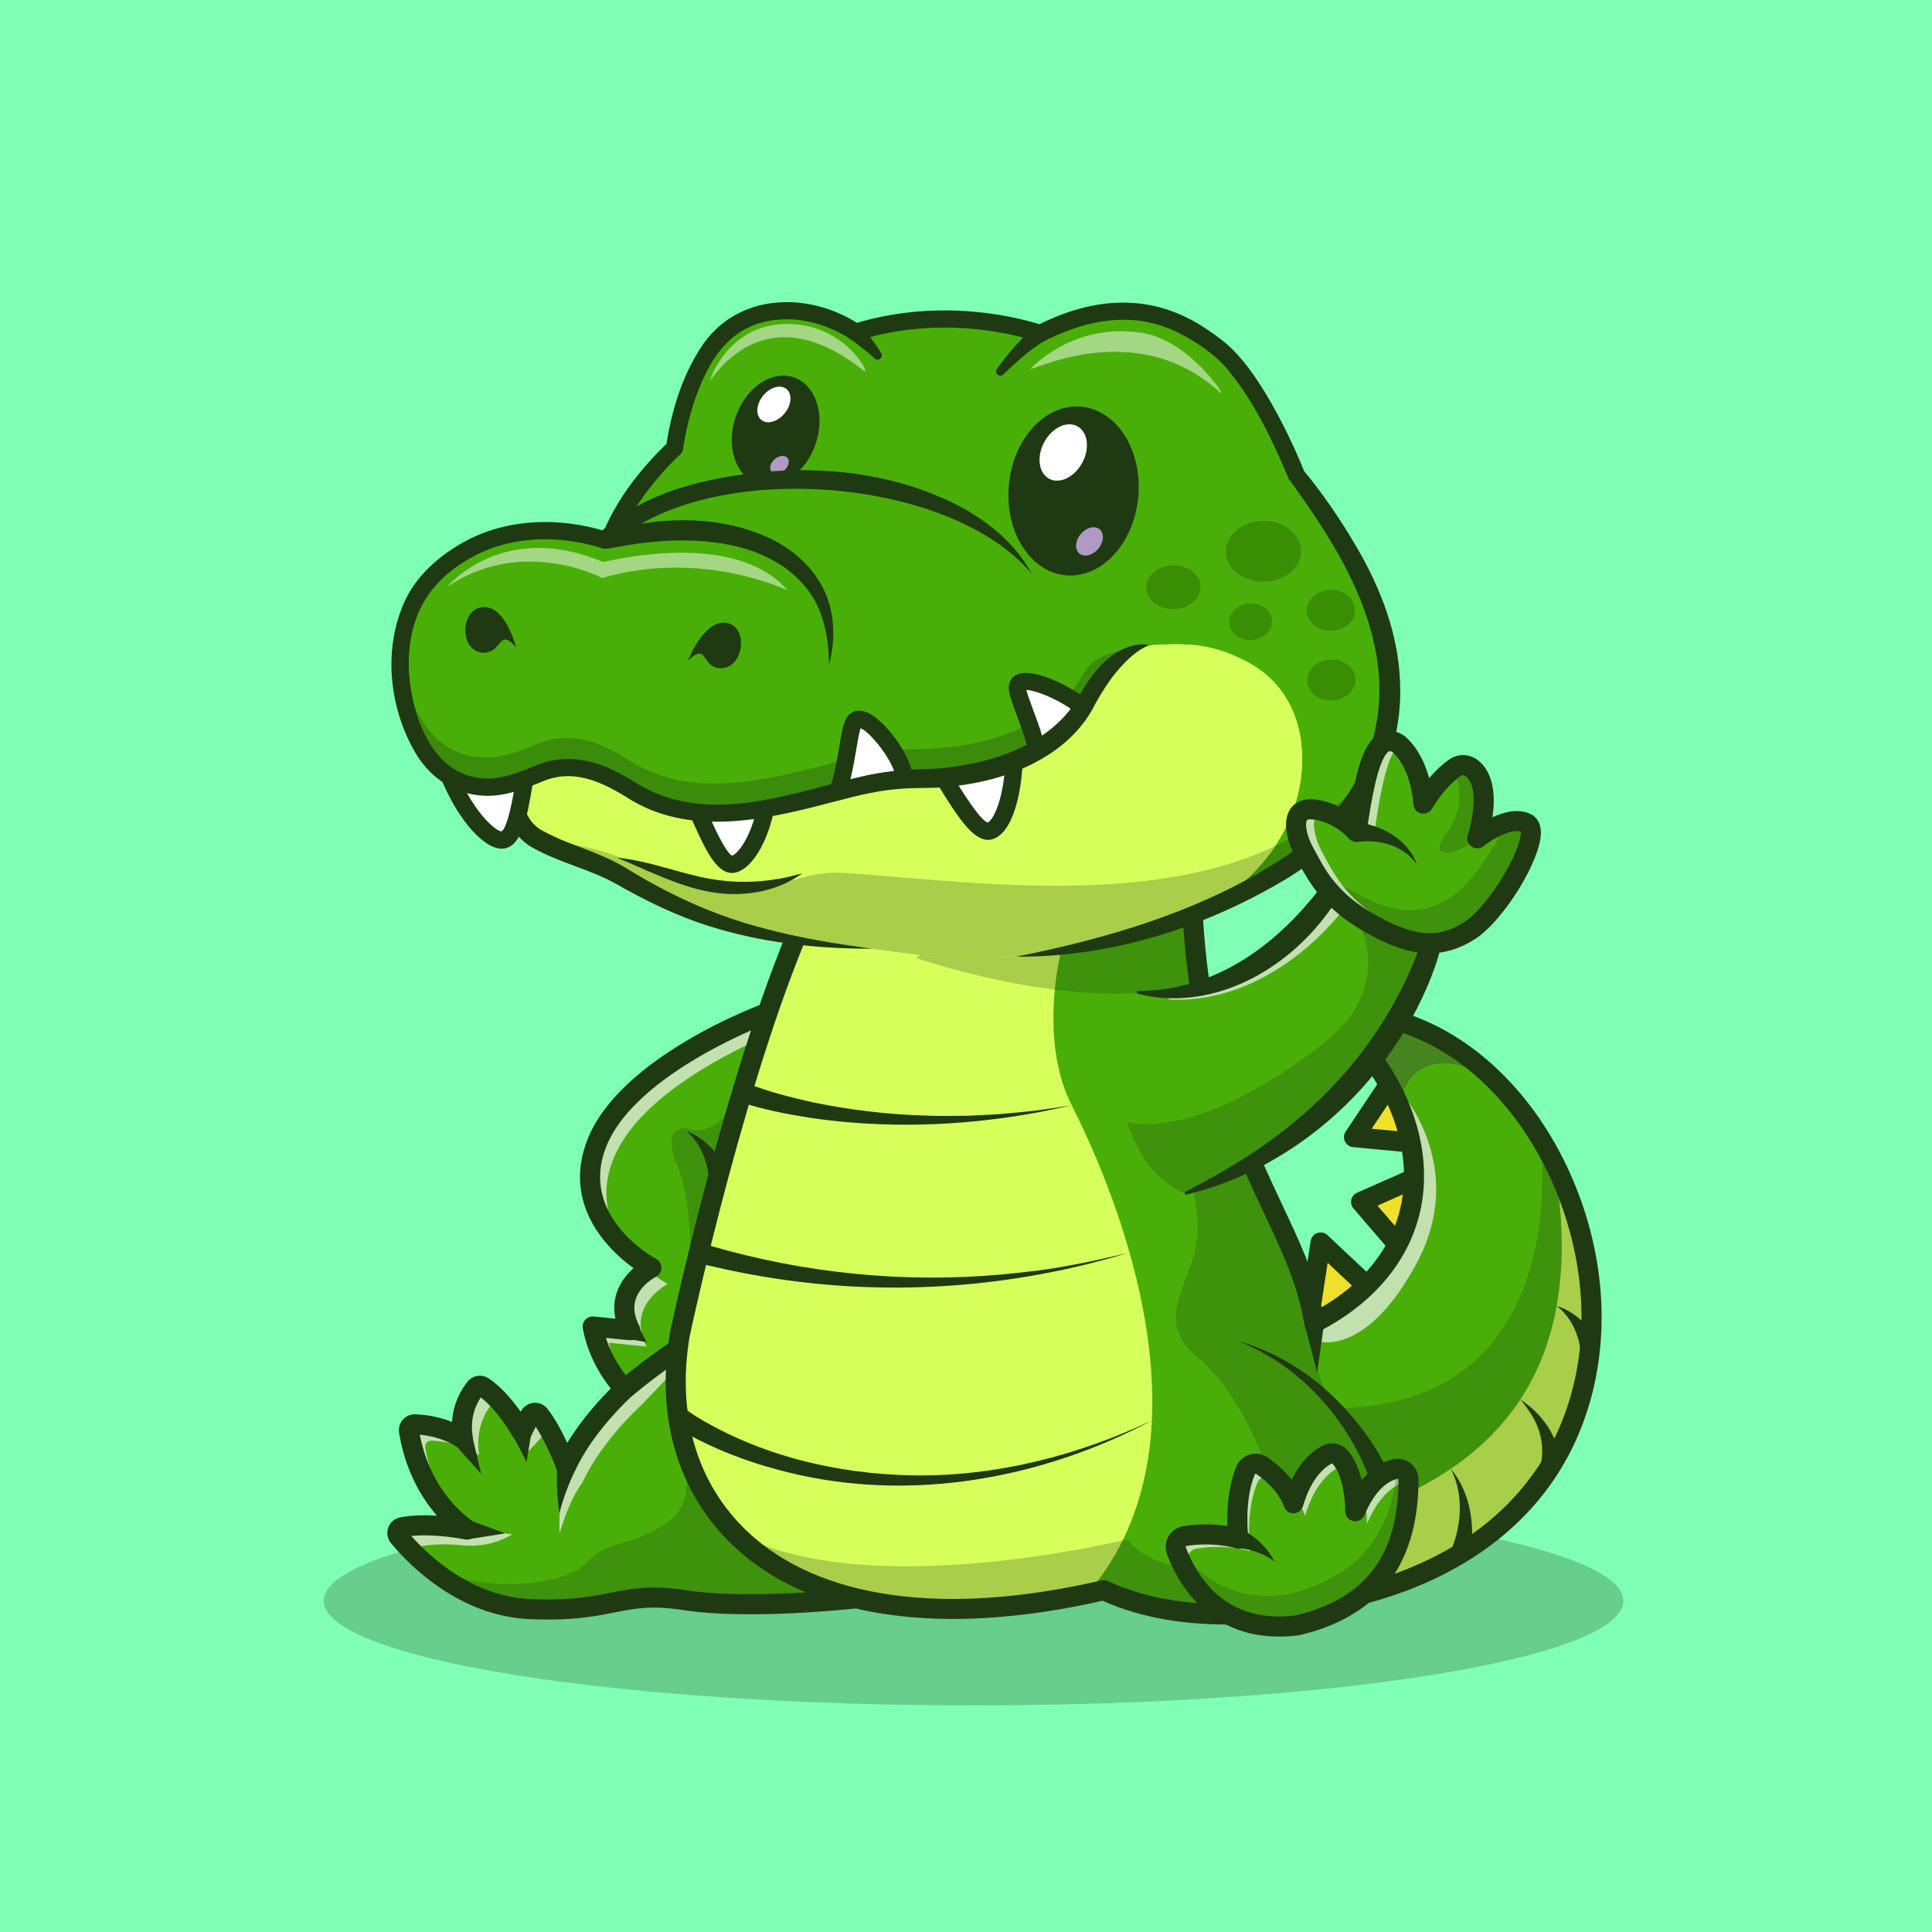 <?xml version="1.0" encoding="utf-8"?>
<!-- Generator: Adobe Illustrator 27.5.0, SVG Export Plug-In . SVG Version: 6.00 Build 0)  -->
<svg version="1.1" id="Layer_1" xmlns="http://www.w3.org/2000/svg" xmlns:xlink="http://www.w3.org/1999/xlink" x="0px" y="0px"
	 viewBox="0 0 4000 4000" style="enable-background:new 0 0 4000 4000;" xml:space="preserve">
<g>
	<g>
		<g>
			<rect style="fill:#7FFFB6;" width="4000" height="4000"/>
		</g>
	</g>
	<g>
		<g style="opacity:0.25;">
			<g>
				<ellipse style="fill:#1F3A12;" cx="2015.587" cy="3314.421" rx="1345.325" ry="216.517"/>
			</g>
		</g>
		<g>
			<g>
				<path style="fill:#49AF08;" d="M1771.527,3309.176c0,0-218.633,24.714-353.623,3.842s-147.088,26.064-320.188,18.483
					c-96.103-4.153-172.996-54.515-222.371-98.439c-0.052-0.052-0.104-0.052-0.156-0.104
					c-22.585-20.093-39.355-38.836-49.635-51.193c-5.971-7.217-2.025-18.068,7.113-19.833
					c55.813-10.799,130.837,4.206,134.316,4.881c-91.171-65.574-114.586-166.869-120.246-203.888
					c-1.142-7.528,4.776-14.33,12.409-14.018c62.459,2.388,99.27,30.165,99.27,30.165c-8.982-53.841,13.395-90.132,25.596-105.344
					c3.946-4.88,10.955-6.126,16.199-2.648c44.443,29.438,80.216,94.182,80.216,94.182l16.355-33.332
					c3.946-7.996,14.953-9.294,20.456-2.284c29.594,37.694,54.931,105.708,54.931,105.708
					c40.653-87.433,121.128-159.237,121.128-159.237c-57.111-61.005-66.197-129.799-66.197-129.799l77.879,7.788
					c-44.132-85.667,43.716-129.28,43.716-129.28s-178.291-95.688-112.509-259.338c65.782-163.65,352.845-268.683,352.845-268.683
					l160.275,1064.817L1771.527,3309.176z"/>
			</g>
		</g>
		<g style="opacity:0.25;">
			<g>
				<path style="fill:#1F3A12;" d="M1771.527,3309.176c0,0-218.633,24.714-353.623,3.842s-147.088,26.064-320.188,18.483
					c-96.103-4.153-172.996-54.515-222.371-98.439c107.629,69.935,290.749,53.218,338.775,2.492
					c48.026-50.725,83.071-28.452,164.844-81.358c81.773-52.906,24.143-188.935,24.143-188.935l346.199,196.359L1771.527,3309.176z"
					/>
			</g>
		</g>
		<g style="opacity:0.7;">
			<g>
				<path style="fill:#F7F7F7;" d="M1060.957,3176.833l-6.663,3.592c-29.18,15.729-62.383,22.187-95.385,19.052
					c-26.167-2.486-58.877-3.537-86.784,1.863c-9.138,1.765-13.084,12.616-7.113,19.833c3.427,4.154,7.632,8.982,12.513,14.382
					c-20.871-18.899-36.499-36.396-46.26-48.129c-5.971-7.217-2.025-18.068,7.113-19.833c41.64-8.048,94.026-1.713,119.311,2.232
					c10.903-0.779,25.129-2.025,26.271-2.959C985.778,3165.358,1060.957,3176.833,1060.957,3176.833z"/>
			</g>
		</g>
		<g style="opacity:0.7;">
			<g>
				<path style="fill:#F7F7F7;" d="M1043.304,2911.68c-3.063-2.492-6.178-4.777-9.345-6.854c-5.244-3.479-12.253-2.232-16.199,2.648
					c-12.201,15.212-34.578,51.504-25.596,105.344c0,0-36.811-27.777-99.27-30.165c-7.632-0.312-13.551,6.49-12.409,14.018
					c4.413,29.023,19.781,97.661,70.247,157.524c-77.776-65.263-98.699-156.589-103.995-191.272
					c-1.142-7.528,4.776-14.33,12.409-14.018c62.459,2.388,99.27,30.165,99.27,30.165c-8.982-53.841,13.395-90.132,25.596-105.344
					c3.946-4.88,10.955-6.126,16.199-2.648C1016.098,2881.619,1030.896,2896.675,1043.304,2911.68z"/>
			</g>
		</g>
		<g style="opacity:0.7;">
			<g>
				<path style="fill:#F7F7F7;" d="M1117.238,2929.644c6.905,8.774,13.551,19.21,19.781,30.061c-2.7,1.09-5.036,3.063-6.49,5.971
					l-42.75,45.972c0,0,15.128-32.992-2.628-56.044l11.63-23.675C1100.727,2923.933,1111.734,2922.635,1117.238,2929.644z"/>
			</g>
		</g>
		<g style="opacity:0.7;">
			<g>
				<path style="fill:#F7F7F7;" d="M1388.725,2845.586l-61.68,64.276c0,0-80.475,71.804-121.128,159.237
					c-20.041,27.465-34.942,64.276-47.454,105.552c0,0-2.492-55.917,7.528-106.487c5.4-26.998,11.474-43.041,16.51-52.438
					c-0.052-0.156-0.156-0.26-0.208-0.416c42.522-78.087,111.004-139.196,111.004-139.196
					c-57.111-61.005-66.197-129.799-66.197-129.799l77.879,7.788c-35.773-69.469,15.212-111.263,35.773-124.607
					c23.052,19.054,41.691,29.075,41.691,29.075s-87.848,43.612-43.716,129.28l-77.879-7.788c0,0,6.334,47.818,41.536,99.062
					l80.06-58.149L1388.725,2845.586z"/>
			</g>
		</g>
		<g style="opacity:0.7;">
			<g>
				<path style="fill:#F7F7F7;" d="M1236.185,2365.487c65.782-163.65,352.845-268.683,352.845-268.683l6.697,44.599
					c-72.999,30.684-272.37,124.918-325.795,257.832c-33.54,83.487-3.582,149.269,33.8,193.711
					C1255.915,2552.241,1192.677,2473.739,1236.185,2365.487z"/>
			</g>
		</g>
		<g>
			<g>
				<path style="fill:#EFE029;" d="M2829.594,2661.896c-40.352,47.6-79.416,71.761-115.521,42.002l20.093-131.512L2829.594,2661.896
					z"/>
			</g>
		</g>
		<g>
			<g>
				<polyline style="fill:#EFE029;" points="2927.573,2439.955 2817.999,2488.45 2893.525,2576.388 				"/>
			</g>
		</g>
		<g>
			<g>
				<polyline style="fill:#EFE029;" points="2875.902,2245.723 2803.288,2354.324 2920.609,2365.473 				"/>
			</g>
		</g>
		<g>
			<g>
				<path style="fill:#49AF08;" d="M2865.834,3287.629c-30.788,9.813-63.446,18.327-98.024,25.388
					c0,0-271.695,77.983-482.851-20.664c-11.37,2.648-22.585,5.14-33.748,7.425v0.052
					c-357.621,75.647-600.086,9.138-732.169-127.982c-101.71-105.448-138.158-252.692-111.523-409.073
					c0,0,117.857-559.951,268.372-887.46l374.443-13.603l9.813-0.364l407.983-14.849c0,0-1.454,232.651,78.139,447.234
					c77.827,209.755,147.348,297.135,173.048,435.033c0.623,3.219,1.194,6.49,1.765,9.761c1.973-1.039,3.946-2.025,5.919-3.115
					c197.969-104.773,240.179-286.647,167.025-452.945c-0.935-2.129-1.869-4.258-2.855-6.386
					c-29.231-63.809-75.439-125.126-136.341-178.759c130.006-6.542,247.241,48.648,339.034,139.04h0.052
					c35.825,35.254,67.755,75.855,95.065,120.246c10.332,16.718,19.989,34.007,28.919,51.711v0.052
					C3370.232,2710.128,3319.662,3142.722,2865.834,3287.629z"/>
			</g>
		</g>
		<g>
			<g>
				<path style="fill:#D7FF5C;" d="M2251.211,3299.778v0.052c-632.743,133.849-904.905-177.357-843.692-537.055
					c0,0,117.857-559.951,268.372-887.46l384.256-13.966c116.3,53.944,134.731,117.442,134.731,117.442
					s-43.769,176.526,24.039,309.752C2286.672,2421.82,2538.43,2967.493,2251.211,3299.778z"/>
			</g>
		</g>
		<g style="opacity:0.7;">
			<g>
				<path style="fill:#F7F7F7;" d="M2932.862,2615.635c-106.227,197.294-205.705,160.95-205.705,160.95v-38.057l-0.156-3.115
					c197.969-104.773,240.179-286.647,167.025-452.945c-0.935-2.129-1.869-4.258-2.855-6.386l11.993-11.63
					C2903.164,2264.452,3039.037,2418.341,2932.862,2615.635z"/>
			</g>
		</g>
		<g>
			<g>
				<path style="fill:#D7FF5C;" d="M2865.834,3287.629c-6.23-13.395-9.553-21.287-9.553-21.287l77.672-184.054
					c229.588-118.22,343.188-327.975,283.948-673.915C3370.232,2710.128,3319.662,3142.722,2865.834,3287.629z"/>
			</g>
		</g>
		<g style="opacity:0.3;">
			<g>
				<path style="fill:#3D1D55;" d="M3093.864,2236.363c-175.799-100.724-196.256,48.752-196.256,48.752l-3.582-2.648
					c-29.023-66.094-76.27-129.747-139.196-185.145C2884.836,2090.781,3002.071,2145.971,3093.864,2236.363z"/>
			</g>
		</g>
		<g>
			<g>
				<path style="fill:#1F3A12;" d="M1544.022,2241.799c45.233,18.182,93.681,30.453,141.335,40.996
					c76.662,15.472,154.961,25.062,233.395,26.948c24.052,1.323,61.589,0.367,85.907,0.332c13.716-0.717,51.06-2.636,64.454-3.335
					c15.291-1.102,48.825-4.755,64.329-6.16c24.743-2.493,60.636-8.652,85.457-12.021c-24.852,4.933-60.147,13.165-84.709,17.158
					c-149.609,26.281-304.004,30.819-454.553,9.018c-51.007-8.122-101.795-17.806-150.931-34.328L1544.022,2241.799
					L1544.022,2241.799z"/>
			</g>
		</g>
		<g>
			<g>
				<path style="fill:#1F3A12;" d="M1449.79,2573.898c15.991,3.733,39.628,10.786,55.714,15.097
					c197.208,53.012,405.152,69.146,608.163,45.604c74.421-7.329,147.69-23.032,220.615-40.22
					c-234.134,71.059-484.182,89.776-726.32,53.092c-46.465-6.953-93.514-16.192-139.32-26.93
					c-6.125-1.498-19.455-4.49-25.737-5.681C1442.905,2614.86,1449.79,2573.898,1449.79,2573.898L1449.79,2573.898z"/>
			</g>
		</g>
		<g>
			<g>
				<path style="fill:#1F3A12;" d="M1424.449,2927.336c-0.405-3.589-2.2-7.57-4.773-10.154c6.067,5.397,13.518,10.177,20.614,14.829
					c134.567,82.356,293.518,119.964,450.769,122.618c170.431,2.491,339.805-40.794,493.761-113.564
					c-227.989,120.832-498.447,169.981-751.665,107.653c-63.549-15.402-125.965-37.012-184.622-66.51
					c-19.027-9.875-38.163-19.88-55.322-33.166c-4.804-3.711-8.955-9.433-9.842-15.586
					C1383.368,2933.456,1424.449,2927.336,1424.449,2927.336L1424.449,2927.336z"/>
			</g>
		</g>
		<g>
			<g>
				<path style="fill:#1F3A12;" d="M3003.673,3041.088c33.313,39.348,46.174,93.63,44.015,144.56
					c-0.329,11.879-1.968,24.73-3.556,36.499c0,0-40.061-10.972-40.061-10.972c4.893-12.989,9.994-27.118,12.834-40.805
					C3026.615,3127.487,3024.18,3080.831,3003.673,3041.088L3003.673,3041.088z"/>
			</g>
		</g>
		<g>
			<g>
				<path style="fill:#1F3A12;" d="M3147.659,2897.424c48.042,31.59,81.717,80.867,83.463,139.896
					c0.001-0.001-41.427-2.999-41.427-2.999c5.178-22.627,4.542-47.043-3.01-70.769
					C3179.411,2938.99,3163.964,2917.037,3147.659,2897.424L3147.659,2897.424z"/>
			</g>
		</g>
		<g>
			<g>
				<path style="fill:#1F3A12;" d="M3222.856,2703.896c39.358,11.655,69.969,43.946,89.133,79.468c0,0-39.348,13.303-39.348,13.303
					c-0.715-4.18-1.261-8.516-2.129-12.756C3264.104,2753.134,3248.486,2723.217,3222.856,2703.896L3222.856,2703.896z"/>
			</g>
		</g>
		<g>
			<g>
				<path style="fill:#1F3A12;" d="M2538.833,3363.318c-81.001,0.002-172.373-11.606-256.099-49.16
					c-334.448,76.145-605.371,36.179-763.433-112.786c-115.313-108.674-162.285-265.681-132.256-442.1
					c0.044-0.266,0.098-0.53,0.151-0.793c1.182-5.623,120.088-565.999,269.8-891.829l37.744,17.344
					c-146.118,318.005-263.101,865.144-266.816,882.654c-27.476,162.102,15.083,305.747,119.863,404.497
					c148.721,140.151,408.853,176.008,732.48,100.959c4.526-1.052,9.277-0.552,13.481,1.416
					c201.421,94.104,465.693,20.288,468.345,19.531c0.513-0.146,1.045-0.276,1.567-0.383
					c422.153-86.094,537.974-390.605,505.601-646.875c-32.007-253.393-210.962-507.632-462.065-527.06
					c102.241,106.638,153.574,237.273,138.628,357.676c-14.536,117.097-90.981,216.748-215.249,280.591
					c-5.898,3.027-12.881,3.059-18.799,0.095c-5.918-2.969-10.068-8.582-11.172-15.112
					c-13.774-81.675-43.799-145.569-81.807-226.465c-27.603-58.748-58.887-125.332-91.982-214.541
					c-80.015-215.681-79.517-444.963-79.453-454.617l41.533,0.254c-0.015,2.292-0.435,231.558,76.865,439.915
					c32.485,87.573,63.374,153.32,90.63,211.326c34.976,74.441,63.423,134.98,79.653,208.787
					c98.452-57.661,156.548-138.572,168.56-235.352c15.034-121.089-46.084-255.061-163.496-358.376
					c-6.343-5.583-8.672-14.453-5.889-22.434c2.783-7.979,10.127-13.474,18.569-13.899
					c136.387-6.826,269.302,51.846,374.375,165.242c97.08,104.766,163.53,250.112,182.31,398.767
					c19.575,154.961-13.477,305.027-93.062,422.551c-92.085,135.982-245.84,229.358-444.678,270.069
					C2760.927,3336.534,2661.855,3363.313,2538.833,3363.318z"/>
			</g>
		</g>
		<g>
			<g>
				<polygon style="fill:#1F3A12;" points="2741.793,2736.994 2727.14,2841.503 2700.371,2740.063 2741.793,2736.994 				"/>
			</g>
		</g>
		<g>
			<g>
				<path style="fill:#1F3A12;" d="M2836.829,3064.535c-34.879-95.013-99.023-180.296-181.963-238.797
					c-28.2-19.77-58.955-36.137-91.271-49.135c67.542,19.21,130.513,55.085,182.971,101.973
					c53.201,48.093,98.478,106.153,129.15,171.359C2875.714,3049.936,2836.829,3064.535,2836.829,3064.535L2836.829,3064.535z"/>
			</g>
		</g>
		<g>
			<g>
				<path style="fill:#1F3A12;" d="M2734.619,2707.031l-41.055-6.274l20.103-131.509c1.162-7.625,6.455-13.972,13.745-16.492
					c7.295-2.522,15.371-0.788,20.991,4.485l95.391,89.514l-28.418,30.288l-66.616-62.51L2734.619,2707.031z"/>
			</g>
		</g>
		<g>
			<g>
				<path style="fill:#1F3A12;" d="M2877.768,2589.917l-75.527-87.937c-4.277-4.983-5.947-11.699-4.502-18.108
					c1.45-6.408,5.845-11.755,11.855-14.414l109.575-48.496l16.807,37.983l-84.009,37.18l57.314,66.731L2877.768,2589.917z"/>
			</g>
		</g>
		<g>
			<g>
				<path style="fill:#1F3A12;" d="M2918.647,2386.146l-117.324-11.148c-7.28-0.691-13.662-5.159-16.797-11.765
					c-3.135-6.606-2.568-14.373,1.494-20.452l72.617-108.601l34.531,23.086l-53.276,79.675l82.681,7.856L2918.647,2386.146z"/>
			</g>
		</g>
		<g style="opacity:0.25;">
			<g>
				<path style="fill:#1F3A12;" d="M2865.834,3286.186c-30.788,9.813-63.446,18.327-98.024,25.388
					c0,0-271.695,77.983-482.851-20.664c-11.37,2.648-22.585,5.14-33.748,7.425v0.052
					c-357.621,75.647-600.086,9.138-732.169-127.982c267.23,152.695,815.24,16.562,815.24,16.562
					c49.323,68.274,186.91,66.717,186.91,66.717c220.658-51.92,59.708-360.841-41.484-443.912
					c-101.191-83.071-2.648-155.759-0.052-262.193c2.596-106.435-109.239-492.924-109.239-492.924
					c-216.504,18.795-473.61-71.286-473.61-71.286l153.526-123.101l9.813-0.364l407.983-14.849c0,0-1.454,232.651,78.139,447.234
					c77.827,209.755,147.348,297.135,173.048,435.033c1.35,11.526,1.973,22.273,1.765,32.242
					c-2.388,118.377,50.777,155.915,50.777,155.915c495.519-8.515,417.121-560.315,417.121-560.315
					c10.332,16.718,19.989,34.007,28.919,51.712v0.052C3370.232,2708.685,3319.662,3141.278,2865.834,3286.186z"/>
			</g>
		</g>
		<g>
			<g>
				<g>
					<path style="fill:#49AF08;" d="M2686.469,3365.024c140.099-33.302,229.187-120.528,229.696-301.392
						c0.041-14.707-13.878-25.394-28.174-21.942c-22.955,5.543-55.906,25.123-82.107,87.1c0,0,1.4-74.217-31.068-111.805
						c-6.856-7.937-18.348-10.031-27.621-5.129c-18.756,9.916-50.269,35.632-69.38,100.493c0,0-11.709-41.328-65.241-77.894
						c-11.884-8.117-28.308-3.36-33.804,9.941c-10.024,24.256-21.455,69.146-15.177,141.073c0,0-46.654-15.213-110.077-5.297
						c-14.28,2.233-22.96,16.895-17.919,30.441C2455.811,3264.929,2520.187,3386.654,2686.469,3365.024z"/>
				</g>
			</g>
			<g style="opacity:0.7;">
				<g>
					<path style="fill:#F7F7F7;" d="M2658.26,3077.095c-6.23-5.503-13.395-11.162-21.443-16.666
						c-11.89-8.151-28.296-3.375-33.8,9.917c-10.02,24.246-21.495,69.157-15.212,141.065c0,0-46.624-15.212-110.069-5.295
						c-14.278,2.232-22.948,16.926-17.912,30.477c7.425,19.885,20.716,48.804,42.834,76.425
						c-37.122-33.955-57.267-76.062-67.08-102.385c-5.036-13.551,3.634-28.244,17.964-30.477
						c63.394-9.917,110.069,5.296,110.069,5.296c-6.282-71.908,5.14-116.819,15.161-141.065c5.503-13.291,21.91-18.068,33.799-9.917
						C2633.702,3048.903,2648.291,3064.012,2658.26,3077.095z"/>
				</g>
			</g>
			<g style="opacity:0.7;">
				<g>
					<path style="fill:#F7F7F7;" d="M2774.819,3016.973c4.829,5.607,8.878,11.993,12.305,18.847
						c-5.192-1.246-10.747-0.623-15.679,1.973c-18.795,9.917-50.31,35.669-69.416,100.516c0,0-4.517-15.939-20.768-36.759
						c19.262-56.956,48.285-80.371,65.938-89.717C2756.492,3006.952,2767.966,3009.029,2774.819,3016.973z"/>
				</g>
			</g>
			<g style="opacity:0.7;">
				<g>
					<path style="fill:#F7F7F7;" d="M2916.144,3063.648c0,1.194,0,2.336-0.052,3.479c-1.298,0.052-2.596,0.208-3.894,0.519
						c-22.948,5.555-55.865,25.129-82.085,87.121c0,0,0.519-28.867-6.905-59.708c22.325-35.876,46.676-48.96,64.796-53.373
						C2902.281,3038.26,2916.196,3048.903,2916.144,3063.648z"/>
				</g>
			</g>
			<g style="opacity:0.7;">
				<g>
					<path style="fill:#F7F7F7;" d="M2805.867,3128.807c0,0,1.038-53.789-18.743-92.988c4.569,0.987,8.774,3.375,11.942,7.113
						c12.201,14.122,19.625,33.488,24.142,52.127C2817.186,3104.613,2811.371,3115.775,2805.867,3128.807z"/>
				</g>
			</g>
			<g style="opacity:0.25;">
				<g>
					<path style="fill:#1F3A12;" d="M2916.144,3063.648c-0.468,180.835-89.561,268.06-229.692,301.393
						c-166.246,21.598-230.627-100.101-250.875-154.409c-2.129-5.763-1.817-11.682,0.363-16.77
						c33.8,56.852,101.347,124.087,228.446,107.577c129.072-30.684,214.843-107.11,227.926-260.324
						C2904.981,3040.492,2916.196,3050.409,2916.144,3063.648z"/>
				</g>
			</g>
			<g>
				<g>
					<path style="fill:#1F3A12;" d="M2647.744,3388.389c-150.796,0-211.65-116.897-231.611-170.532
						c-4.575-12.297-3.398-25.832,3.223-37.138c6.646-11.35,17.925-19.029,30.952-21.064c37.388-5.85,69.429-3.574,90.938-0.256
						c-1.826-59.604,8.545-99.243,18.33-122.93c5.005-12.104,15.083-21.194,27.661-24.944c12.627-3.764,26.143-1.667,37.056,5.786
						c22.72,15.518,38.75,32.026,49.912,46.582c19.614-40.093,44.121-60.264,63.286-70.396c17.983-9.507,39.795-5.425,53.042,9.914
						c14.771,17.1,23.516,39.89,28.687,61.382c22.261-27.463,45.601-38.87,63.896-43.291c13.159-3.176,26.768-0.193,37.368,8.174
						c10.488,8.281,16.484,20.679,16.45,34.011c-0.254,91.36-22.871,165.09-67.212,219.148
						c-40.552,49.436-100.591,83.887-178.447,102.395c-0.703,0.166-1.411,0.295-2.124,0.388
						C2674.653,3387.505,2660.849,3388.389,2647.744,3388.389z M2496.596,3197.608c-12.095,0-25.532,0.84-39.873,3.081
						c-0.254,0.042-1.025,0.161-1.528,1.018c-0.459,0.789-0.225,1.426-0.137,1.665c22.593,60.696,82.188,159.59,227.666,141.196
						c144.644-34.741,212.236-124.058,212.676-280.996c0-0.229,0-0.779-0.654-1.296c-0.547-0.435-1.182-0.566-1.88-0.398
						c-18.364,4.436-45.049,21.05-67.852,74.998c-3.877,9.167-13.711,14.297-23.447,12.229c-9.736-2.07-16.636-10.754-16.445-20.708
						c0.303-18.462-3.779-72.085-26.025-97.834c-0.508-0.591-1.45-0.737-2.192-0.347c-14.702,7.774-41.938,29.541-59.165,88.003
						c-2.603,8.838-10.718,14.897-19.922,14.897c-0.034,0-0.073,0-0.107,0c-9.248-0.046-17.354-6.206-19.873-15.105
						c-0.381-1.23-11.133-35.093-56.978-66.406c-0.542-0.369-1.128-0.464-1.758-0.276c-0.825,0.247-1.055,0.796-1.138,1.003
						c-9.473,22.92-19.531,64.316-13.682,131.331c0.605,6.946-2.31,13.73-7.769,18.066c-5.464,4.336-12.739,5.647-19.355,3.484
						C2556.885,3205.127,2532.749,3197.608,2496.596,3197.608z"/>
				</g>
			</g>
			<g>
				<g>
					<path style="fill:#1F3A12;" d="M2566.169,3164.863c1.856,0.419,4.052,1.081,5.583,1.895
						c21.397,11.182,40.368,27.358,54.877,46.438c4.85,6.429,8.854,13.37,12.247,20.301c-6.135-4.812-12.397-9.043-19.055-12.458
						c-18.54-9.259-39.116-15.35-59.761-15.426c-0.524,0.016,0.806,0.406,0.957,0.465
						C2561.018,3206.076,2566.169,3164.863,2566.169,3164.863L2566.169,3164.863z"/>
				</g>
			</g>
		</g>
		<g>
			<g>
				<path style="fill:#1F3A12;" d="M1134.614,3353.13c-11.724,0-24.272-0.269-37.783-0.857
					c-146.88-6.394-249.829-112.117-287.275-157.273c-7.519-9.07-9.643-21.099-5.679-32.18c3.97-11.094,13.262-19.058,24.849-21.299
					c24.399-4.715,51.753-4.932,75.913-3.462c-56.001-63.938-73.267-138.225-78.418-171.99c-1.489-9.773,1.431-19.609,8.018-26.987
					c6.538-7.327,15.898-11.37,25.688-10.938c31.499,1.201,57.222,8.352,75.947,15.825c2.602-40.129,19.971-68.298,31.968-83.225
					c10.762-13.403,29.614-16.414,43.838-6.98c27.022,17.91,50.615,46.802,66.382,69.192l0.083-0.161
					c5.034-10.257,14.839-17.097,26.216-18.291c11.313-1.187,22.212,3.423,29.199,12.322c15.874,20.217,30.327,47.871,40.845,70.562
					c30.801-50.62,69.399-91.987,90.21-112.627c-48.999-60.686-57.729-122.89-58.105-125.725c-0.83-6.289,1.26-12.615,5.674-17.17
					c4.414-4.556,10.649-6.87,16.982-6.213l45.059,4.504c-3.965-18.35-3.135-36.233,2.515-53.45
					c7.363-22.444,21.787-39.426,34.951-51.096c-17.095-12.363-39.678-31.138-59.99-55.942
					c-52.642-64.284-64.668-137.573-34.78-211.941c68.423-170.268,352.876-276.013,364.951-280.432l14.273,39.006
					c-2.783,1.021-279.165,103.816-340.689,256.914c-57.939,144.175,96.475,229.746,103.076,233.318
					c6.821,3.691,11.03,10.881,10.893,18.638c-0.132,7.754-4.565,14.795-11.509,18.245c-0.239,0.119-32.144,16.623-41.797,46.494
					c-5.405,16.738-3.008,34.624,7.324,54.683c3.486,6.767,2.993,14.9-1.289,21.194s-11.636,9.756-19.238,8.982l-48.545-4.854
					c7.642,23.482,23.311,59.131,54.087,92.01c3.823,4.082,5.835,9.536,5.586,15.124c-0.249,5.586-2.744,10.837-6.919,14.561
					c-0.767,0.686-77.837,70.166-116.143,152.488c-3.535,7.59-11.26,12.295-19.644,11.987c-8.364-0.327-15.718-5.65-18.643-13.494
					c-0.22-0.584-19.868-52.881-43.579-88.65l-10.054,20.461c-3.408,6.946-10.4,11.416-18.135,11.604
					c-0.171,0.005-0.337,0.008-0.503,0.008c-7.544,0-14.512-4.097-18.174-10.72c-0.313-0.556-30.21-54.001-66.787-82.09
					c-10.689,15.771-23.052,43.525-16.563,82.473c1.401,8.384-2.456,16.773-9.722,21.177c-7.275,4.394-16.494,3.933-23.276-1.189
					c-0.215-0.156-28.799-20.827-76.802-25.31c8.037,42.012,33.169,124.453,110.078,179.636c7.964,5.715,10.845,16.223,6.909,25.205
					c-3.94,8.982-13.623,13.979-23.223,12.004c-0.664-0.139-61.094-12.412-111.338-7.09
					c40.102,45.008,127.998,125.481,247.109,130.669c81.226,3.533,125.933-5.288,165.366-13.074
					c44.951-8.872,83.779-16.536,157.07-5.212c130.737,20.203,345.981-3.701,348.14-3.943l4.658,41.274
					c-9.038,1.018-222.979,24.756-359.136,3.718c-66.089-10.212-99.888-3.54-142.69,4.912
					C1236.865,3345.401,1197.71,3353.128,1134.614,3353.13z"/>
			</g>
		</g>
		<g>
			<g>
				<path style="fill:#1F3A12;" d="M1306.855,2891.844l-27.124-31.452c1.958-1.689,48.647-41.824,111.816-84.094l23.096,34.521
					C1353.696,2851.604,1307.319,2891.446,1306.855,2891.844z"/>
			</g>
		</g>
		<g>
			<g>
				<path style="fill:#1F3A12;" d="M1193.71,3037.365c-14.247,30.553-27.362,62.032-35.248,95.102
					c-4.568-25.601-5.494-52.238-5.604-78.376c0.017-8.86,0.092-17.478,0.524-26.67L1193.71,3037.365L1193.71,3037.365z"/>
			</g>
		</g>
		<g>
			<g>
				<polygon style="fill:#1F3A12;" points="976.835,2969.494 996.057,3051.344 939.998,2988.683 976.835,2969.494 				"/>
			</g>
		</g>
		<g>
			<g>
				<polygon style="fill:#1F3A12;" points="1100.939,2961.994 1090.161,3026.681 1059.915,2968.493 1100.939,2961.994 				"/>
			</g>
		</g>
		<g>
			<g>
				<polygon style="fill:#1F3A12;" points="969.112,3146.198 1045.814,3174.653 965.026,3187.531 969.112,3146.198 				"/>
			</g>
		</g>
		<g>
			<g>
				<path style="fill:#1F3A12;" d="M1467.452,2438.613c-2.256-26.657-11.193-53.329-26.596-75.501
					c-5.378-7.722-12.023-14.524-19.491-20.903c9.116,3.328,18.323,7.617,26.682,13.411c25.909,17.998,46.121,43.876,59.584,72.465
					C1507.631,2428.085,1467.452,2438.613,1467.452,2438.613L1467.452,2438.613z"/>
			</g>
		</g>
		<g>
			<g>
				<polygon style="fill:#1F3A12;" points="1317.231,2737.336 1338.726,2778.766 1292.725,2770.873 1317.231,2737.336 				"/>
			</g>
		</g>
		<g style="opacity:0.25;">
			<g>
				<path style="fill:#1F3A12;" d="M1519.042,2290.113c-4.223,0.177-40.999,66.808-97.678,46.04c0,0-56.444-10.384-18.271,79.177
					s22.597,260.895,26.491,257.001c3.894-3.894,83.104-330.122,83.104-330.122"/>
			</g>
		</g>
		<g>
			<g>
				<g>
					<path style="fill:#49AF08;" d="M2103.91,1980.736c0,0,289.249-17.38,544.469-175.367
						c233.828-144.745,259.529-354.074,204.365-526.576c-46.374-145.015-168.221-294.42-168.221-294.42
						s-77.164-197.113-163.512-264.594c-91.454-71.472-201.617-113.068-367.677-29.195c0,0-180.795-65.968-381.914-2.691
						c0,0-115.146-83.502-236.615-22.515c-113.261,56.867-138.294,262.268-138.294,262.268s-147.816,130.389-156.402,282.71
						c-8.232,146.032-178.686,380.316-178.686,380.316s-19.113,108.562,51.303,146.66c70.416,38.098,109.428,38.395,183.502,82.165
						c122.847,72.59,259.988,128.882,508.47,144.652"/>
				</g>
			</g>
			<g>
				<g>
					<path style="fill:#49AF08;" d="M2855.92,1561.821c-30.174,88.619-94.554,173.61-207.552,243.562
						c-255.225,157.96-544.454,175.374-544.454,175.374l-299.216-16.614c-248.46-15.777-385.625-72.036-508.484-144.642
						c-74.041-43.787-113.085-44.079-183.482-82.159c-6.974-3.797-13.103-8.283-18.443-13.289
						c-48.371-45.323-32.86-133.364-32.86-133.364s170.441-234.28,178.685-380.334c8.6-152.336,156.376-282.69,156.376-282.69
						s25.075-205.405,138.319-262.294c121.481-60.989,236.609,22.537,236.609,22.537c201.122-63.307,381.917,2.66,381.917,2.66
						c166.069-83.863,276.198-42.256,367.664,29.19c86.342,67.504,163.512,264.636,163.512,264.636s121.847,149.377,168.252,294.421
						C2881.292,1367.96,2888.194,1466.94,2855.92,1561.821z"/>
				</g>
			</g>
			<g>
				<g>
					
						<ellipse transform="matrix(1 -0.018 0.018 1 -20.433 48.065)" style="fill:#3A8E04;" cx="2615.772" cy="1140.406" rx="77.953" ry="63.004"/>
				</g>
			</g>
			<g>
				<g>
					
						<ellipse transform="matrix(1 -0.018 0.018 1 -21.831 44.673)" style="fill:#3A8E04;" cx="2429.366" cy="1214.883" rx="56.207" ry="45.429"/>
				</g>
			</g>
			<g>
				<g>
					
						<ellipse transform="matrix(0.999 -0.037 0.037 0.999 -44.838 102.719)" style="fill:#3A8E04;" cx="2756.344" cy="1264.333" rx="50.126" ry="42.437"/>
				</g>
			</g>
			<g>
				<g>
					
						<ellipse transform="matrix(0.999 -0.037 0.037 0.999 -45.818 96.597)" style="fill:#3A8E04;" cx="2590.142" cy="1287.718" rx="44.75" ry="37.886"/>
				</g>
			</g>
			<g>
				<g>
					
						<ellipse transform="matrix(0.999 -0.037 0.037 0.999 -50.157 102.834)" style="fill:#3A8E04;" cx="2757.192" cy="1408.452" rx="50.126" ry="42.437"/>
				</g>
			</g>
			<g style="opacity:0.5;">
				<g>
					<path style="fill:#FFFFFF;" d="M2135.411,761.232c35.304-32.982,111.496-89.105,227.516-72.298
						c100.15,14.508,180.457,139.567,163.657,124.129C2343.136,644.477,2111.516,783.555,2135.411,761.232z"/>
				</g>
			</g>
			<g style="opacity:0.5;">
				<g>
					<path style="fill:#FFFFFF;" d="M1470.609,785.233c17.323-47.06,72.941-129.04,188.961-112.233
						c100.15,14.507,145.997,108.528,128.037,94.172C1565.408,589.553,1459.841,814.485,1470.609,785.233z"/>
				</g>
			</g>
			<g style="opacity:0.3;">
				<g>
					<path style="fill:#1F3A12;" d="M2855.92,1561.821c-30.174,88.619-94.554,173.61-207.552,243.562
						c-255.225,157.96-544.454,175.374-544.454,175.374l-299.216-16.614c-248.46-15.777-385.625-72.036-508.484-144.642
						c-74.041-43.787-113.085-44.079-183.482-82.159c-6.974-3.797-13.103-8.283-18.443-13.289
						c73.255,28.845,114.867,19.258,206.273,57.833c288.356,121.847,313.725,17.68,444.481,25.336
						c299.533,17.554,882.781,120.499,1110.775-245.278C2855.821,1561.902,2855.87,1561.861,2855.92,1561.821z"/>
				</g>
			</g>
			<g>
				<g>
					<path style="fill:#ABD625;" d="M2639.888,1751.553c-45.529,68.384-116.191,123.367-201.826,154.369
						c-181.413,65.656-334.145,74.793-334.145,74.793l-132.389,5.297l-166.83-21.869
						c-248.463-15.735-385.625-72.036-508.481-144.685c-74.094-43.704-113.09-43.994-183.482-82.158
						c-6.977-3.755-13.058-8.239-18.351-13.244c73.211,28.802,114.82,19.256,206.179,57.83
						c288.356,121.847,313.725,17.68,444.481,25.336C1972.901,1820.575,2364.971,1883.336,2639.888,1751.553z"/>
				</g>
			</g>
			<g>
				<g>
					<path style="fill:#D7FF5C;" d="M2438.066,1905.93c-181.431,65.633-334.171,74.788-334.171,74.788l-132.376,5.294
						l-166.836-21.875c-248.454-15.739-385.593-72.051-508.456-144.661c-74.091-43.731-113.108-44.028-183.477-82.164
						c-70.418-38.096-51.344-146.659-51.344-146.659s26.348-31.12,60.213-77.729c191.64,29.556,436.195,54.148,619.067,27.342
						c215.46-31.612,473.647-193.801,638.668-204.184c84.231-5.319,129.81-2.73,198.836,32.207
						c83.962,42.493,121.901,124.2,117.403,217.815C2688.786,1727.715,2585.729,1852.513,2438.066,1905.93z"/>
				</g>
			</g>
			<g>
				<g>
					<path style="fill:#D7FF5C;" d="M1094.442,1724.063c-0.019-0.008-0.038-0.014-0.057-0.022c1.308,1.256,2.667,2.456,4.139,3.646
						c1.354,1.147,2.822,2.285,4.285,3.371c1.275,0.891,2.55,1.783,3.876,2.617c0.668,0.469,1.331,0.887,1.994,1.304
						c1.322,0.782,2.7,1.56,4.078,2.337c4.421,2.361,8.663,4.631,12.835,6.75c2.083,1.034,4.167,2.067,6.189,3.053
						c4.045,1.972,8.023,3.844,11.936,5.616c3.856,1.777,7.703,3.451,11.428,5.029c5.615,2.365,11.047,4.587,16.414,6.711
						c1.825,0.687,3.593,1.379,5.361,2.071c15.901,6.07,31.166,11.406,47.265,17.775c5.366,2.123,10.798,4.346,16.362,6.767
						c16.748,7.26,34.831,16.091,55.671,28.369c122.843,72.643,260.016,128.933,508.496,144.7l166.813,21.875l132.346-5.288
						l0.057-0.005c0,0,152.693-9.162,334.114-74.797c10.739-3.852,21.155-8.148,31.372-12.744c2.078-0.912,4.1-1.818,6.117-2.777
						c3.164-1.476,6.268-3,9.314-4.52c2.393-1.201,4.787-2.402,7.119-3.65c4.241-2.146,8.36-4.386,12.413-6.726
						c1.895-1.054,3.733-2.103,5.567-3.204c16.367-9.531,31.906-20.044,46.458-31.42c1.806-1.414,3.611-2.828,5.412-4.295
						c3.606-2.881,7.094-5.804,10.574-8.832c1.739-1.514,3.479-3.028,5.162-4.537c3.418-3.075,6.723-6.141,10.019-9.311
						c3.295-3.17,6.531-6.387,9.652-9.595c2.337-2.458,4.673-4.916,6.953-7.37c3.056-3.307,6.046-6.714,8.979-10.117
						c1.241-1.366,2.416-2.833,3.596-4.247c8.307-10.007,16.017-20.332,23.124-31.027c33.056-49.478,52.854-105.986,55.721-165.481
						c4.505-93.597-33.469-175.299-117.424-217.788c-69.004-34.971-114.61-37.534-198.793-32.212
						c-165.037,10.362-423.249,172.544-638.673,204.195c-182.884,26.8-427.444,2.186-619.06-27.373
						c-33.884,46.604-60.239,77.746-60.239,77.746S1045.953,1678.738,1094.442,1724.063z"/>
				</g>
			</g>
			<g style="opacity:0.25;">
				<g>
					<path style="fill:#1F3A12;" d="M1094.385,1724.041c1.308,1.256,2.667,2.456,4.139,3.646c1.354,1.147,2.822,2.285,4.285,3.371
						c1.275,0.891,2.55,1.783,3.876,2.617c0.668,0.469,1.331,0.887,1.994,1.304c1.322,0.782,2.7,1.56,4.078,2.337
						c4.421,2.361,8.663,4.631,12.835,6.75c2.083,1.034,4.167,2.067,6.189,3.053c4.045,1.972,8.023,3.844,11.936,5.616
						c3.856,1.777,7.703,3.451,11.428,5.029c5.62,2.417,11.052,4.64,16.414,6.711c1.825,0.687,3.593,1.379,5.361,2.071
						c15.906,6.122,31.171,11.458,47.265,17.775c5.31,2.128,10.742,4.35,16.362,6.767c16.748,7.26,34.831,16.091,55.671,28.369
						c122.843,72.643,260.016,128.933,508.496,144.7l166.813,21.875l132.346-5.288l0.057-0.005c0,0,152.693-9.162,334.114-74.797
						c10.739-3.852,21.155-8.148,31.372-12.744c2.078-0.912,4.1-1.818,6.117-2.777c3.164-1.476,6.268-3,9.314-4.52
						c2.393-1.201,4.787-2.402,7.119-3.65c4.241-2.146,8.36-4.386,12.413-6.726c1.895-1.054,3.733-2.103,5.567-3.204
						c16.367-9.531,31.906-20.044,46.458-31.42c1.806-1.414,3.611-2.828,5.412-4.295c3.606-2.881,7.094-5.804,10.574-8.832
						c1.739-1.514,3.479-3.028,5.162-4.537c3.418-3.075,6.723-6.141,10.019-9.311c3.295-3.17,6.531-6.387,9.652-9.595
						c2.341-2.406,4.678-4.864,6.953-7.37c3.056-3.307,6.046-6.714,8.979-10.117c1.241-1.366,2.416-2.833,3.596-4.247
						c8.307-10.007,16.017-20.332,23.124-31.027c-274.89,131.782-666.983,68.996-894.832,55.641
						c-130.727-7.624-156.114,96.515-444.488-25.344C1209.22,1743.312,1167.61,1752.873,1094.385,1724.041z"/>
				</g>
			</g>
			<g>
				<g>
					<path style="fill:#1F3A12;" d="M2103.91,1980.736c185.452-37.038,370.569-90.908,532.02-191.048
						c167.609-101.942,254.277-270.441,207.185-465.213c-29.289-123.395-101.913-232.139-175.203-333.605
						c-32.978-78.904-71.425-159.431-125.987-225.618c-18.184-21.982-39.663-38.409-63.196-53.947
						c-23.58-15.523-48.572-28.369-74.833-36.931c-81.229-27.345-167.034-6.308-242.52,32.132c-4.59,2.304-9.67,2.451-14.158,0.834
						c-14.013-4.74-29.785-9.051-44.548-12.409c-76.568-17.416-156.5-21.46-234.286-10.613
						c-31.062,4.395-61.715,11.321-91.611,20.591c-5.494,1.702-11.185,0.64-15.575-2.4c-35.555-23.623-78.246-38.585-120.773-41.214
						c-100.406-3.97-155.517,50.241-191.607,139.215c-12.642,30.944-22.079,63.666-28.901,96.528
						c-2.249,10.901-4.308,22.317-5.701,32.766c-0.596,4.47-2.751,8.35-5.845,11.164c-21.842,20.069-43.005,43.551-61.536,67.144
						c-36.977,47.368-68.539,101.081-82.389,159.529c-7.61,30.573-6.071,62.961-14.082,93.135
						c-7.551,32.134-18.762,62.573-31.313,92.175c-38.42,88.066-88.007,169.722-143.203,248.211c-0.012,0.024,3.143-7.4,3.14-7.395
						c-3.324,31.871-0.917,69.253,14.686,97.036c7.401,13.348,18.246,23.717,31.821,30.273c15.97,8.391,32.191,15.957,49.079,22.686
						c39.23,15.136,81.317,29.797,118.29,51.441c90.44,56.406,187.443,101.25,291.423,127.542
						c72.344,19.366,146.163,31.142,220.41,41.405c-113.454,0.313-227.58-12.333-336.187-46.604
						c-67.859-21.188-132.83-53.146-194.483-88.375c-54.242-30.133-116.393-43.103-170.85-73.923
						c-48.85-25.97-65.552-85.72-62.686-136.902c0.649-10.71,1.308-19.894,3.362-30.766c0.459-2.744,1.522-5.33,3.147-7.405
						c35.725-50.295,69.066-103.654,98.599-157.966c28.814-53.811,55.787-110.444,70.021-169.526
						c7.808-30.959,6.147-62.59,14.099-93.206c23.926-96.142,84.212-177.931,154.989-245.208c0.001,0.001-5.904,11.219-5.904,11.219
						c10.891-71.453,31.182-141.75,70.529-203.145c68.849-110.687,209.864-120.786,316.22-59.146
						c5.796,3.494,10.586,6.12,16.338,10.255c0,0-15.824-2.573-15.824-2.573c111.194-34.743,231.365-36.409,344.609-10.713
						c16.697,3.99,32.201,7.884,48.772,13.662c0,0-14.155,0.835-14.155,0.835c118.022-60.537,239.419-70.169,353.031,6.833
						c12.909,8.546,24.982,17.242,37.211,27.159c35.851,30.021,62.247,69.108,86.083,108.027
						c30.961,51.824,56.726,105.236,79.513,161.184c0.012,0.024-2.786-4.77-2.783-4.766c41.421,50.39,77.884,103.667,110.58,160.071
						c49.966,85.092,86.497,180.557,89.758,280.34c7.238,177.908-92.542,321.719-241.939,409.989
						C2490.282,1921.969,2297.974,1981.971,2103.91,1980.736L2103.91,1980.736z"/>
				</g>
			</g>
			<g>
				<g>
					<path style="fill:#1F3A12;" d="M1277.471,1775.822c65.546,5.851,128.641,32.448,192.63,43.715
						c47.145,8.534,95.633,8.167,142.994-0.224c16.042-2.763,31.906-6.855,48.177-11.26c-55.122,40.6-129.609,50.832-196.111,37.598
						C1398.304,1832.362,1339.632,1801.35,1277.471,1775.822L1277.471,1775.822z"/>
				</g>
			</g>
			<g>
				<g>
					<path style="fill:#16260E;" d="M1734.336,1647.92c-2.476,0-4.883-1.033-6.597-2.917c-2.241-2.466-2.925-5.974-1.767-9.099
						c10.161-27.424,15.903-61.584,20.517-89.033c4.57-27.163,7.866-46.79,13.994-56.416c5.64-8.879,15.308-12.144,26.504-8.938
						c36.724,10.5,94.126,90.557,94.487,131.785c0.044,4.724-3.608,8.662-8.32,8.977c-51.079,3.413-90.415,13.071-136.523,25.342
						C1735.869,1647.823,1735.097,1647.92,1734.336,1647.92z M1778.852,1498.12c-2.104,0-2.759,1.03-3.315,1.907
						c-4.189,6.58-7.72,27.573-11.455,49.802c-3.901,23.193-8.584,51.057-16.108,76.36c37.788-9.802,72.393-17.498,114.746-21.016
						c-7.29-37.026-56.177-99.514-80.635-106.506C1780.732,1498.279,1779.682,1498.12,1778.852,1498.12z"/>
				</g>
			</g>
			<g>
				<g>
					<path style="fill:#16260E;" d="M2147.031,1562.325c-1.235,0-2.471-0.256-3.628-0.771c-2.603-1.157-4.492-3.491-5.093-6.274
						c-5.547-25.85-15.791-53.318-24.829-77.556c-10.64-28.516-16.626-45.166-16.025-55.764c0.459-8.091,4.839-14.316,12.339-17.524
						c28.726-12.302,103.628,23.804,138.154,53.22c3.359,2.859,4.121,7.744,1.797,11.492
						c-22.739,36.646-55.801,67.595-98.271,91.995C2150.102,1561.927,2148.569,1562.325,2147.031,1562.325z M2124.072,1419.676
						c-2.974,0-5.43,0.374-7.256,1.157c-1.318,0.564-1.479,0.93-1.548,2.134c-0.42,7.38,7.378,28.296,14.922,48.523
						c7.891,21.152,16.675,44.712,22.705,68.005c32.451-20.298,58.438-44.849,77.446-73.171
						C2196.684,1440.22,2146.142,1419.676,2124.072,1419.676z"/>
				</g>
			</g>
			<g>
				<g>
					<path style="fill:#FFFFFF;" d="M924.952,1592.732c32.396,88.646,86.138,145.466,113.134,146.52
						c37.991,1.483,44.29-131.028,55.849-156.32"/>
				</g>
				<g>
					<path style="fill:#1F3A12;" d="M1038.886,1757.107c-0.493,0-0.991-0.01-1.494-0.029
						c-40.601-1.587-97.349-71.086-129.194-158.223c-3.384-9.253,1.377-19.495,10.63-22.876c9.243-3.381,19.492,1.372,22.876,10.63
						c31.694,86.721,81.445,133.208,96.577,134.783c12.715-7.239,23.809-71.467,28.008-95.784
						c4.448-25.762,7.173-40.791,11.426-50.093c4.092-8.96,14.668-12.903,23.638-8.806c8.96,4.097,12.9,14.68,8.804,23.64
						c-2.534,5.547-5.815,24.558-8.716,41.331C1091.284,1690.516,1079.78,1757.107,1038.886,1757.107z"/>
				</g>
			</g>
			<g>
				<g>
					<path style="fill:#FFFFFF;" d="M1593.804,1620.807c-11.361,112.493-52.668,165.298-76.565,168.614
						c-33.361,4.629-72.937-123.206-91.697-144.259"/>
				</g>
				<g>
					<path style="fill:#1F3A12;" d="M1515.244,1807.4c-32.92,0-56.221-51.628-80.83-106.155
						c-7.866-17.437-17.661-39.136-22.188-44.216c-6.558-7.356-5.908-18.63,1.45-25.186c7.344-6.55,18.633-5.911,25.181,1.45
						c7.783,8.735,15.357,25.1,28.076,53.276c10.718,23.755,35.571,78.828,48.784,84.973c11.523-3.503,49.414-44.377,60.337-152.529
						c0.991-9.795,9.678-16.924,19.541-15.955c9.8,0.989,16.943,9.739,15.957,19.539c-11.553,114.355-54.956,179.373-91.86,184.492
						C1518.188,1807.298,1516.709,1807.4,1515.244,1807.4z"/>
				</g>
			</g>
			<g>
				<g>
					<path style="fill:#FFFFFF;" d="M2100.327,1553.079c-1.267,107.667-29.253,164.49-53.15,167.805
						c-33.361,4.629-96.352-122.397-115.111-143.45"/>
				</g>
				<g>
					<path style="fill:#1F3A12;" d="M2045.351,1738.848c-31.367,0-62.754-47.263-103.1-113.303
						c-9.429-15.432-19.175-31.387-23.501-36.243c-6.557-7.356-5.908-18.63,1.45-25.186c7.349-6.55,18.628-5.911,25.181,1.45
						c6.167,6.917,13.999,19.585,27.314,41.379c15.361,25.144,55.869,91.45,72.524,96.116c8.54-3.313,36.03-44.358,37.271-150.193
						c0.122-9.851,8.237-17.549,18.047-17.627c9.849,0.117,17.744,8.196,17.627,18.047
						c-1.255,106.941-28.159,179.661-68.535,185.264C2048.203,1738.75,2046.777,1738.848,2045.351,1738.848z M2045.796,1703.201
						L2045.796,1703.201L2045.796,1703.201z"/>
				</g>
			</g>
			<g>
				<g>
					<path style="fill:#49AF08;" d="M2136.395,1188.411c-37.883-54.3-107.953-124.135-268.999-168.433
						c-203.046-55.85-488.715-26.215-615.554,97.996c-74.986-23.594-226.42-47.405-350.525,69.077
						c-127.891,120.036-68.478,367.339,33.023,422.822c83.19,45.473,152.084,0.605,194.018-12.863
						c49.878-16.019,101.293-10.054,175.369,36.893c92.555,58.659,190.497,59.181,313.555,33.905s176.852-54.996,292.82-55.809
						s275.285-40.615,339.247-159.938c63.962-119.322,129.985-115.982,129.985-115.982L2136.395,1188.411z"/>
				</g>
			</g>
			<g style="opacity:0.5;">
				<g>
					<path style="fill:#FFFFFF;" d="M926.385,1214.539c0,0,114.233-138.832,322.52-50.831
						c63.058-14.257,282.651-56.108,381.373,58.41c0,0-177.438-85.835-383.493-25.399
						C1246.786,1196.719,1083.495,1109.253,926.385,1214.539z"/>
				</g>
			</g>
			<g style="opacity:0.3;">
				<g>
					<path style="fill:#1F3A12;" d="M2379.296,1336.098c-2.118-0.075-67.042-1.416-129.962,115.948
						c-63.945,119.355-223.268,159.14-339.234,159.953c-115.967,0.813-169.77,30.541-292.827,55.817
						c-123.057,25.276-221.01,24.744-313.533-33.896c-74.074-46.956-125.491-52.928-175.394-36.919
						c-41.909,13.463-110.837,58.326-194.017,12.862c-62.445-34.079-108.909-140.72-105.754-245.721
						c12.056,82.644,51.964,156.943,102.144,184.375c83.18,45.464,152.061,0.6,194.016-12.862
						c49.856-16.011,101.273-10.039,175.346,36.917c92.571,58.642,190.477,59.172,313.581,33.898
						c123.057-25.276,176.813-55.005,292.779-55.818c115.967-0.813,275.29-40.597,339.281-159.951
						C2270.97,1343.562,2379.296,1336.098,2379.296,1336.098z"/>
				</g>
			</g>
			<g>
				<g>
					<path style="fill:#1F3A12;" d="M1258.076,1101.261c-4.204-1.4-4.516-0.839-5.403-1.074c0,0,1.305-0.276,1.305-0.276
						l4.199-0.969c103.18-27.687,214.925-33.1,316.198,7.06c81.795,31.962,145.583,99.063,150.287,189.893
						c1.973,27.201-1.439,54.833-8.266,81.078c-0.582-51.882-9.237-105.108-38.273-147.927
						c-81.575-117.431-254.745-121.801-383.256-99.52c-9.09,1.597-26.13,4.698-35.23,5.995c-5.425,0.412-6.685,1.311-14.032-0.835
						c-9.23-3.445-13.92-13.719-10.476-22.95C1238.573,1102.509,1248.846,1097.819,1258.076,1101.261L1258.076,1101.261z"/>
				</g>
			</g>
			<g>
				<g>
					<path style="fill:#1F3A12;" d="M1068.647,1340.562c0,0-21.41-85.66-67.487-83.717c-32.057,1.352-43.932,39.463-34.69,67.474
						c9.242,28.01,37.163,32.35,52.948,22.152C1038.997,1333.821,1039.912,1306.667,1068.647,1340.562z"/>
				</g>
			</g>
			<g>
				<g>
					<path style="fill:#1F3A12;" d="M1424.368,1367.816c0,0,32.285-83.748,77.903-78.539c31.737,3.624,38.676,42.405,25.889,69.631
						c-12.787,27.226-41.137,29.562-55.544,18.289C1454.746,1363.213,1457.313,1336.118,1424.368,1367.816z"/>
				</g>
			</g>
			<g>
				<g>
					<path style="fill:#FFFFFF;" d="M1872.558,1613.379c-52.492,3.509-92.829,13.542-138.224,25.623
						c19.578-52.831,22.611-126.378,33.673-143.757C1788.362,1463.197,1872.148,1567.146,1872.558,1613.379z"/>
				</g>
				<g>
					<path style="fill:#1F3A12;" d="M1734.336,1656.839c-4.956,0-9.771-2.065-13.198-5.835c-4.482-4.932-5.845-11.951-3.53-18.198
						c9.868-26.636,15.537-60.334,20.088-87.412c5.215-31.023,8.496-49.094,15.264-59.729c7.793-12.261,21.431-17.031,36.48-12.722
						c40.176,11.487,100.557,95.391,100.957,140.278c0.083,9.451-7.217,17.327-16.646,17.957
						c-50.283,3.359-89.189,12.917-134.829,25.063C1737.407,1656.643,1735.864,1656.839,1734.336,1656.839z M1781.743,1507.762
						c-2.93,8.242-6.182,27.585-8.867,43.545c-3.189,18.984-6.9,41.055-12.271,62.471c29.541-7.329,58.017-13.176,90.864-16.521
						C1839.712,1562.871,1799.179,1514.248,1781.743,1507.762z"/>
				</g>
			</g>
			<g>
				<g>
					<path style="fill:#FFFFFF;" d="M2242.169,1464.444c-23.445,37.778-56.847,66.966-95.137,88.964
						c-11.268-52.502-41.728-112.283-40.67-130.942C2108.105,1391.645,2199.285,1427.917,2242.169,1464.444z"/>
				</g>
				<g>
					<path style="fill:#1F3A12;" d="M2147.031,1571.243c-2.466,0-4.941-0.51-7.256-1.543c-5.205-2.317-8.989-6.98-10.186-12.551
						c-5.41-25.212-15.537-52.358-24.468-76.309c-11.372-30.493-17.275-46.982-16.567-59.387
						c0.649-11.482,7.109-20.674,17.734-25.22c34.375-14.722,115.015,27.007,147.446,54.631c6.714,5.72,8.242,15.488,3.589,22.983
						c-23.525,37.913-57.642,69.885-101.406,95.024C2153.174,1570.447,2150.107,1571.243,2147.031,1571.243z M2124.922,1428.467
						c2.129,9.077,8.394,25.879,13.628,39.907c6.328,16.973,13.76,36.902,19.668,56.985c24.136-16.497,44.165-35.591,59.829-57.029
						C2185.737,1445.545,2141.889,1428.65,2124.922,1428.467z"/>
				</g>
			</g>
			<g>
				<g>
					<path style="fill:#1F3A12;" d="M2063.96,763.764c23.703-32.111,48.073-61.807,79.162-87.805
						c7.633-6.277,18.909-5.178,25.186,2.454c6.996,8.347,4.658,21.366-4.762,26.797c-23.01,13.547-45.352,32.051-65.558,50.471
						c-6.949,6.373-13.89,12.996-20.426,19.6C2069.836,782.965,2057.657,772.604,2063.96,763.764L2063.96,763.764z"/>
				</g>
			</g>
			<g>
				<g>
					<path style="fill:#1F3A12;" d="M1783.627,674.887c14.673,18.273,28.573,35.933,40.778,56.211
						c2.514,4.273,1.09,9.773-3.181,12.288c-3.669,2.164-8.237,1.406-11.051-1.533c-7.516-7.329-16.034-14.343-24.63-21.155
						c-8.549-6.74-17.52-13.509-26.328-19.797C1737.959,684.038,1765.438,654.735,1783.627,674.887L1783.627,674.887z"/>
				</g>
			</g>
			<g>
				<g>
					<g>
						<g>
							<g>
								<path style="fill:#1F3A12;" d="M2230.929,841.614c74.382,1.216,130.991,80.54,126.44,177.173
									c-4.55,96.633-68.538,173.983-142.921,172.767c-74.38-1.217-130.992-80.539-126.44-177.173
									C2092.559,917.749,2156.548,840.397,2230.929,841.614z"/>
							</g>
						</g>
					</g>
				</g>
				<g>
					<g>
						<g>
							<g>
								<path style="fill:#FFFFFF;" d="M2229.906,882.188c22.022,11.275,27.066,44.878,11.266,75.054
									c-15.8,30.177-46.459,45.498-68.481,34.223c-22.021-11.274-27.066-44.877-11.265-75.052
									C2177.225,886.235,2207.883,870.912,2229.906,882.188z"/>
							</g>
						</g>
					</g>
				</g>
				<g>
					<g>
						<g>
							<g>
								<path style="fill:#B199C5;" d="M2276.863,1096.062c9.932,8.54,8.511,26.612-3.172,40.365
									c-11.683,13.755-29.206,17.981-39.135,9.441c-9.932-8.538-8.511-26.612,3.173-40.363
									C2249.409,1091.751,2266.933,1087.524,2276.863,1096.062z"/>
							</g>
						</g>
					</g>
				</g>
			</g>
			<g>
				<g>
					<g>
						<g>
							<g>
								<path style="fill:#1F3A12;" d="M1633.537,778.706c47.755,8.388,74.094,65.587,58.83,127.754
									c-15.264,62.168-66.351,105.765-114.107,97.377c-47.754-8.388-74.095-65.586-58.831-127.755
									C1534.694,813.914,1585.783,770.317,1633.537,778.706z"/>
							</g>
						</g>
					</g>
				</g>
				<g>
					<g>
						<g>
							<g>
								<path style="fill:#FFFFFF;" d="M1627.7,804.899c12.746,9.558,11.706,31.853-2.323,49.798
									c-14.028,17.945-35.732,24.743-48.478,15.185c-12.745-9.557-11.706-31.853,2.323-49.797
									C1593.251,802.14,1614.954,795.34,1627.7,804.899z"/>
							</g>
						</g>
					</g>
				</g>
				<g>
					<g>
						<g>
							<g>
								<path style="fill:#B199C5;" d="M1630.65,948.32c5.307,6.55,2.085,18.119-7.195,25.839
									c-9.281,7.721-21.107,8.671-26.413,2.121c-5.308-6.549-2.086-18.118,7.195-25.838
									C1613.517,942.721,1625.344,941.772,1630.65,948.32z"/>
							</g>
						</g>
					</g>
				</g>
			</g>
			<g>
				<g>
					<path style="fill:#1F3A12;" d="M2136.394,1188.412c-170.044-204.949-678.404-240.836-872.073-57.697
						c-4.871,4.749-11.763,6.173-17.834,4.274c-91.676-28.957-196.571-26.306-279.68,24.63
						c-90.984,53.382-127.104,135.864-119.501,240.3c7.768,87.558,48.571,201.138,148.224,211.257
						c41.393,5.023,81.812-13.495,120.318-28.707c60.503-23.651,124.799-6.882,178.491,25.024
						c21.324,12.509,41.849,26.183,64.845,35.284c142.487,57.513,294.542-6.163,436.506-37.731
						c25.586-5.228,51.717-9.031,77.866-10.86c25.445-1.964,50.405-1.203,75.658-3.753
						c111.105-10.695,234.186-51.958,288.741-156.108c23.567-40.266,54.877-80.575,100.916-95.801
						c13.055-4.08,27.417-6.282,40.461-2.444c-11.98,4.221-22.228,11.198-31.958,18.808
						c-37.253,30.908-64.018,72.201-86.329,114.741c-20.056,35.806-50.087,65.803-83.605,88.684
						c-66.477,44.728-145.972,65.416-225.006,71.548c-25.313,2.17-51.24,1.055-76.437,2.521
						c-49.826,2.246-97.461,13.651-145.836,26.653c-135.074,35.428-291.15,74.512-420.775-0.99
						c-55.036-34.732-115.634-67.648-181.332-42.053c-43.175,17.402-87.544,36.4-136.306,30.654
						c-58.97-6.118-105.53-41.563-133.861-91.751c-52.513-92.162-64.696-212.178-20.082-309.794
						c22.571-49.615,64.503-88.156,110.601-116.05c92.01-56.4,207.974-60.025,308.789-28.095c0-0.001-17.833,4.269-17.833,4.269
						c93.235-87.448,223.329-116.683,346.532-128.505c123.421-10.47,250.686,3.9,364.653,54.075
						C2025.637,1063.289,2097.295,1115.466,2136.394,1188.412L2136.394,1188.412z"/>
				</g>
			</g>
		</g>
		<g>
			<g>
				<g>
					<path style="fill:#49AF08;" d="M2963.806,1951.896c0,0-86.965,363.488-510.109,519.247
						c-60.382-25.441-99.166-82.137-119.415-147.452c-29.283-94.701-19.626-207.418,19.677-269.202
						c250.719,31.152,399.365-207.989,399.365-207.989l160.223,12.305l29.49,2.285L2963.806,1951.896z"/>
				</g>
			</g>
			<g style="opacity:0.7;">
				<g>
					<path style="fill:#F7F7F7;" d="M2953.63,1907.297l-172.165-24.869c0,0-141.377,196.723-359.802,187.066
						c-4.932-4.05-10.488-8.203-16.147-12.305c219.36-4.102,347.809-210.689,347.809-210.689l189.714,14.589L2953.63,1907.297z"/>
				</g>
			</g>
			<g>
				<g>
					<path style="fill:#1F3A12;" d="M2354.28,2051.913c150.468-0.577,271.417-81.534,364.293-194.693
						c5.682-6.942,11.972-14.733,17.107-21.686c4.214-6.782,11.783-10.321,19.238-9.751l189.713,14.599
						c9.283,0.715,16.671,7.456,18.652,16.077c0.08,3.703,24.382,98.493,20.952,99.253c-3.761,16.874-8.588,32.683-14.227,48.833
						c-81.993,226.316-279.737,413.585-515.414,469.034c-0.001-0.001-1.794-4.872-1.794-4.872
						c13.807-7.849,27.822-14.897,41.545-22.446c7.407-4.35,23.602-13.212,30.675-17.142c9.821-6.092,20.217-12.162,30.051-17.908
						c167.85-101.505,298.059-239.716,373.359-422.329c5.448-13.629,10.957-27.94,15.177-41.826c0,0-0.048,9.46-0.048,9.46
						l-20.768-90.798l18.651,16.077l-189.713-14.6l19.231-9.744c-74.183,121.579-211.137,216.636-357.482,208.988
						c-20.353-0.902-40.419-4.5-59.839-9.376L2354.28,2051.913L2354.28,2051.913z"/>
				</g>
			</g>
			<g style="opacity:0.25;">
				<g>
					<path style="fill:#1F3A12;" d="M2963.806,1951.896c0,0-86.965,363.488-510.109,519.247
						c-60.382-25.441-99.166-82.137-119.415-147.452c116.352,22.014,276.99-61.472,407.568-164.896
						c158.354-125.385,62.147-267.489,57.111-274.342l114.586-25.648l29.49,2.285L2963.806,1951.896z"/>
				</g>
			</g>
			<g>
				<g>
					<path style="fill:#49AF08;" d="M3041.27,1927.702c-64.069,39.823-121.18,32.035-208.561-18.172
						c-87.381-50.154-111.004-106.85-131.772-143.869c-20.768-36.967-33.073-97.297,21.443-89.509
						c54.515,7.788,86.083,46.468,86.083,46.468c13.447-92.728,26.427-153.526,48.337-178.447
						c10.748-12.149,29.127-12.824,41.016-1.713c46.208,43.093,49.116,121.336,49.116,121.336
						c25.077-41.588,49.791-63.498,65.055-74.089c0.156-0.104,0.26-0.208,0.415-0.312c10.436-7.217,24.35-6.957,34.371,0.727
						c31.775,24.298,26.791,79.748,19.73,114.69c-0.052,0.156-0.104,0.312-0.104,0.416c-1.298,6.334-2.648,11.993-3.894,16.614
						c-0.26,1.142-0.571,2.181-0.831,3.167c0,0.104,0,0.156-0.052,0.26c-1.765,6.49-3.063,10.332-3.063,10.332
						s64.017-51.037,102.126-31.152C3198.742,1724.385,3105.287,1887.932,3041.27,1927.702z"/>
				</g>
			</g>
			<g style="opacity:0.25;">
				<g>
					<path style="fill:#1F3A12;" d="M3041.27,1927.702c-64.069,39.823-121.18,32.035-208.561-18.172
						c-87.381-50.154-111.004-106.85-131.772-143.869c-1.662-2.959-3.271-6.075-4.777-9.294
						c19.573,27.31,48.389,57.06,96.726,84.837c87.432,50.154,144.544,57.942,208.561,18.172
						c40.29-25.077,92.313-99.218,115.78-155.655c15.109-4.621,30.736-5.919,43.457,0.727
						C3198.742,1724.385,3105.287,1887.932,3041.27,1927.702z"/>
				</g>
			</g>
			<g style="opacity:0.7;">
				<g>
					<path style="fill:#F7F7F7;" d="M2812.565,1695.362c12.097-77.464,24.558-128.812,44.235-151.19
						c10.436-11.786,28.036-12.772,39.926-2.648c-0.935,0.779-1.87,1.661-2.7,2.648c-21.962,24.922-34.89,85.719-48.337,178.447
						C2845.689,1722.62,2834.007,1708.29,2812.565,1695.362z"/>
				</g>
			</g>
			<g style="opacity:0.7;">
				<g>
					<path style="fill:#F7F7F7;" d="M2869.936,1909.53c41.64,23.935,76.374,38.213,108.304,42.314
						c-42.418,5.815-87.225-8.826-145.53-42.314c-87.381-50.154-111.004-106.85-131.772-143.869
						c-20.768-36.967-33.073-97.297,21.443-89.509c4.413,0.623,8.67,1.453,12.72,2.492c-24.973,12.149-13.707,57.163,3.063,87.017
						C2758.932,1802.68,2782.503,1859.376,2869.936,1909.53z"/>
				</g>
			</g>
			<g>
				<g>
					<path style="fill:#1F3A12;" d="M2959.516,1973.714c-44.746,0.002-89.038-18.53-137.148-46.157
						c-83.438-47.915-113.291-103.247-133.047-139.861c-2.231-4.136-4.365-8.093-6.47-11.841
						c-16.729-29.8-29.688-74.187-11.172-101.221c6.226-9.092,21.436-23.655,53.643-19.067c28.56,4.082,51.597,15.513,68.262,26.812
						c12.241-76.321,25.186-126.418,47.637-151.914c8.862-10.059,21.079-15.957,34.409-16.609
						c13.457-0.681,26.396,4.097,36.362,13.401c25.649,23.943,39.517,56.528,47.002,83.787
						c15.898-18.84,30.508-31.055,41.611-38.738c17.925-12.41,41.553-11.88,58.804,1.316c35.527,27.17,36.328,79.141,30.571,118.455
						c24.609-11.409,55.103-19.189,80.308-6.016c7.09,3.706,19.106,13.242,19.937,35.469
						c2.114,56.741-77.852,186.436-138.008,223.828C3020.244,1965.232,2989.775,1973.711,2959.516,1973.714z M2713.33,1696.214
						c-3.794,0-6.538,0.662-7.383,1.895c-4.385,6.401-1.514,31.338,13.125,57.412c2.212,3.943,4.458,8.103,6.807,12.454
						c19.6,36.328,43.989,81.538,117.173,123.562c83.311,47.842,132.31,52.695,187.241,18.545
						c24.131-15,57.036-53.982,83.828-99.314c29.048-49.146,35.698-79.807,34.59-88.901c-18.687-6.472-56.499,13.567-77.227,30.007
						c-7.197,5.71-17.319,6.021-24.844,0.735c-7.529-5.281-10.693-14.878-7.769-23.596c8.179-24.546,24.897-99.768-4.697-122.4
						c-2.832-2.173-6.924-2.239-9.932-0.156c-11.865,8.21-35.366,27.964-59.521,68.057c-4.736,7.866-14.072,11.687-22.979,9.392
						c-8.892-2.297-15.225-10.161-15.562-19.341c-0.029-0.662-3.311-70.332-42.529-106.943c-2.28-2.124-4.727-2.336-5.996-2.28
						c-1.426,0.071-3.501,0.574-5.264,2.578c-20.063,22.781-32.695,94.06-43.359,167.695c-1.177,8.154-7.07,14.839-15.01,17.039
						c-7.9,2.192-16.367-0.481-21.577-6.816c-0.586-0.698-27.949-32.715-73.003-39.15
						C2717.226,1696.368,2715.156,1696.214,2713.33,1696.214z"/>
				</g>
			</g>
			<g>
				<g>
					<path style="fill:#1F3A12;" d="M2807.876,1701.879c49.557,6.245,101.274,32.407,122.356,79.545c0,0,3.72,8.709,3.72,8.709
						l-5.918-7.329c-3.05-4.264-9.095-9.449-12.863-13.152c-29.258-23.961-69.419-31.718-106.088-26.258
						C2809.084,1743.395,2807.876,1701.879,2807.876,1701.879L2807.876,1701.879z"/>
				</g>
			</g>
			<g style="opacity:0.25;">
				<g>
					<path style="fill:#1F3A12;" d="M3066.503,1704.811c-0.052,0.156-0.104,0.312-0.104,0.416
						c-1.506,5.815-2.804,11.422-3.894,16.614l-0.156,0.779c-0.156,0.779-0.364,1.61-0.675,2.388c0,0.104,0,0.156-0.052,0.26
						c-11.993,34.838-118.013,69.209-67.963,1.454c51.296-69.416,16.874-127.826,16.874-127.826l1.454-9.19
						c0.156-0.104,0.26-0.208,0.415-0.312c10.436-7.217,24.35-6.957,34.371,0.727
						C3078.548,1614.42,3073.564,1669.87,3066.503,1704.811z"/>
				</g>
			</g>
		</g>
	</g>
</g>
</svg>
